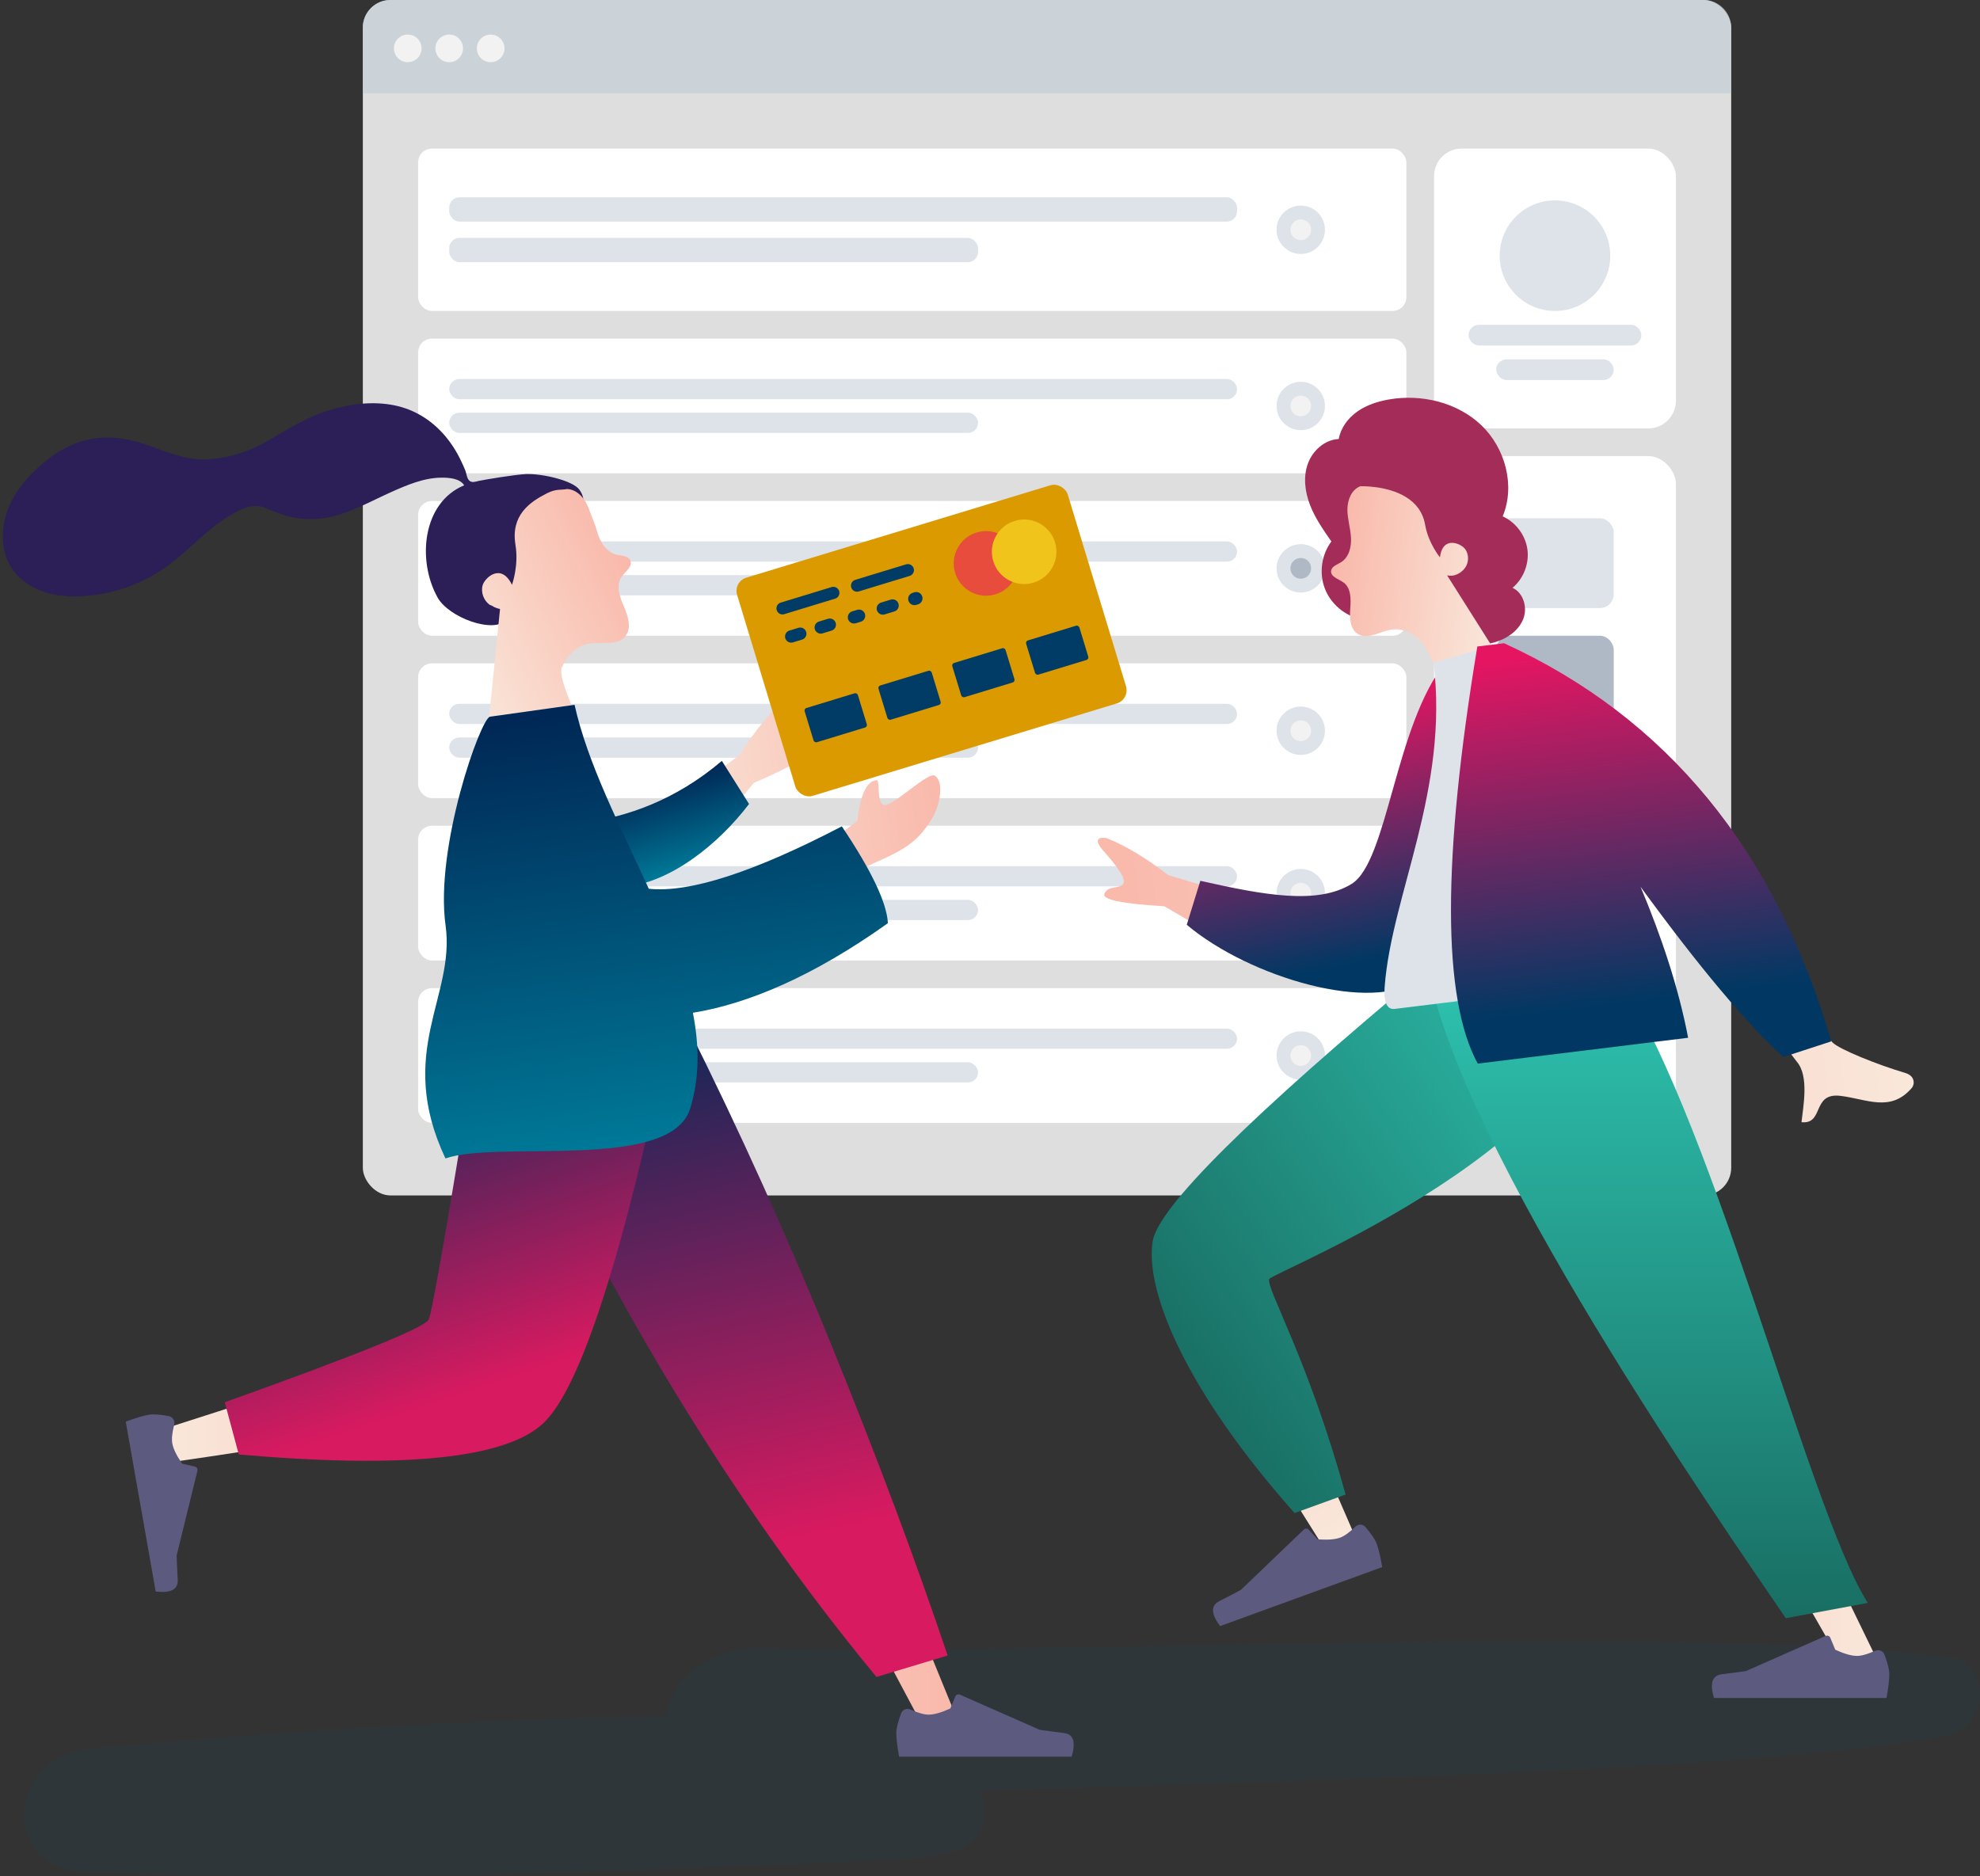 <?xml version="1.0" encoding="UTF-8" standalone="no"?>
<svg
   xmlns:dc="http://purl.org/dc/elements/1.1/"
   xmlns:cc="http://creativecommons.org/ns#"
   xmlns:rdf="http://www.w3.org/1999/02/22-rdf-syntax-ns#"
   xmlns:svg="http://www.w3.org/2000/svg"
   xmlns="http://www.w3.org/2000/svg"
   xmlns:sodipodi="http://sodipodi.sourceforge.net/DTD/sodipodi-0.dtd"
   xmlns:inkscape="http://www.inkscape.org/namespaces/inkscape"
   width="573px"
   height="543px"
   viewBox="0 0 573 543"
   version="1.1"
   id="svg285"
   sodipodi:docname="Twee mannetjes handover creditcard.svg"
   inkscape:version="0.92.4 (5da689c313, 2019-01-14)"
   inkscape:export-filename="C:\Users\Yves Muyters\Dienstenbedrijf Easylife BVBA\Team site - TASKBOOKER\02. Ontwerpen, designs, visuals\Illustraties\Mannetjesbibliotheek\PNG\Twee mannetjes handover creditcard.png"
   inkscape:export-xdpi="96"
   inkscape:export-ydpi="96">
  <rect x="0" y="0" width="573" height="543" fill="#333333" stroke="none"/>
  <sodipodi:namedview
     pagecolor="#ffffff"
     bordercolor="#666666"
     borderopacity="1"
     objecttolerance="10"
     gridtolerance="10"
     guidetolerance="10"
     inkscape:pageopacity="0"
     inkscape:pageshadow="2"
     inkscape:window-width="1920"
     inkscape:window-height="1017"
     id="namedview287"
     showgrid="false"
     inkscape:zoom="0.86924494"
     inkscape:cx="29.167"
     inkscape:cy="259.58883"
     inkscape:window-x="-8"
     inkscape:window-y="-8"
     inkscape:window-maximized="1"
     inkscape:current-layer="g278"
     showguides="false" />
  <!-- Generator: Sketch 54.1 (76490) - https://sketchapp.com -->
  <title
     id="title2">3 Taskbooker img@2x</title>
  <desc
     id="desc4">Created with Sketch.</desc>
  <defs
     id="defs86">
    <linearGradient
       x1="-0.002%"
       y1="50%"
       x2="99.999%"
       y2="50%"
       id="linearGradient-1">
      <stop
         stop-color="#F9E8DB"
         offset="0%"
         id="stop6" />
      <stop
         stop-color="#F9B8AA"
         offset="100%"
         id="stop8" />
    </linearGradient>
    <linearGradient
       x1="-0.002%"
       y1="50%"
       x2="99.999%"
       y2="50%"
       id="linearGradient-2">
      <stop
         stop-color="#F9E8DB"
         offset="0%"
         id="stop11" />
      <stop
         stop-color="#F9B8AA"
         offset="100%"
         id="stop13" />
    </linearGradient>
    <linearGradient
       x1="58.301%"
       y1="80.049%"
       x2="44.248%"
       y2="-7.482%"
       id="linearGradient-3">
      <stop
         stop-color="#D81A60"
         offset="0%"
         id="stop16" />
      <stop
         stop-color="#002856"
         offset="100%"
         id="stop18" />
    </linearGradient>
    <linearGradient
       x1="-0.002%"
       y1="50%"
       x2="99.999%"
       y2="50%"
       id="linearGradient-4">
      <stop
         stop-color="#F9E8DB"
         offset="0%"
         id="stop21" />
      <stop
         stop-color="#F9B8AA"
         offset="100%"
         id="stop23" />
    </linearGradient>
    <linearGradient
       x1="66.53%"
       y1="78.519%"
       x2="38.546%"
       y2="-4.556%"
       id="linearGradient-5">
      <stop
         stop-color="#D81A60"
         offset="0%"
         id="stop26" />
      <stop
         stop-color="#002856"
         offset="100%"
         id="stop28" />
    </linearGradient>
    <linearGradient
       x1="-0.002%"
       y1="50%"
       x2="99.999%"
       y2="50%"
       id="linearGradient-6">
      <stop
         stop-color="#F9E8DB"
         offset="0%"
         id="stop31" />
      <stop
         stop-color="#F9B8AA"
         offset="100%"
         id="stop33" />
    </linearGradient>
    <linearGradient
       x1="50.001%"
       y1="115.425%"
       x2="50.001%"
       y2="2.051%"
       id="linearGradient-7">
      <stop
         stop-color="#008CA7"
         offset="0%"
         id="stop36" />
      <stop
         stop-color="#002856"
         offset="100%"
         id="stop38" />
    </linearGradient>
    <linearGradient
       x1="50.001%"
       y1="115.425%"
       x2="50.001%"
       y2="2.051%"
       id="linearGradient-8">
      <stop
         stop-color="#008CA7"
         offset="0%"
         id="stop41" />
      <stop
         stop-color="#002856"
         offset="100%"
         id="stop43" />
    </linearGradient>
    <linearGradient
       x1="-0.002%"
       y1="50%"
       x2="99.999%"
       y2="50%"
       id="linearGradient-9">
      <stop
         stop-color="#F9E8DB"
         offset="0%"
         id="stop46" />
      <stop
         stop-color="#F9B8AA"
         offset="100%"
         id="stop48" />
    </linearGradient>
    <linearGradient
       x1="-0.002%"
       y1="50%"
       x2="99.999%"
       y2="50%"
       id="linearGradient-10">
      <stop
         stop-color="#F9E8DB"
         offset="0%"
         id="stop51" />
      <stop
         stop-color="#F9B8AA"
         offset="100%"
         id="stop53" />
    </linearGradient>
    <linearGradient
       x1="50%"
       y1="0%"
       x2="50%"
       y2="100%"
       id="linearGradient-11">
      <stop
         stop-color="#2EC3B0"
         offset="0%"
         id="stop56" />
      <stop
         stop-color="#196E63"
         offset="100%"
         id="stop58" />
    </linearGradient>
    <linearGradient
       x1="-0.002%"
       y1="50%"
       x2="99.999%"
       y2="50%"
       id="linearGradient-12">
      <stop
         stop-color="#F9E8DB"
         offset="0%"
         id="stop61" />
      <stop
         stop-color="#F9B8AA"
         offset="100%"
         id="stop63" />
    </linearGradient>
    <linearGradient
       x1="50%"
       y1="0%"
       x2="50%"
       y2="100%"
       id="linearGradient-13">
      <stop
         stop-color="#2EC3B0"
         offset="0%"
         id="stop66" />
      <stop
         stop-color="#196E63"
         offset="100%"
         id="stop68" />
    </linearGradient>
    <linearGradient
       x1="-0.002%"
       y1="50%"
       x2="99.999%"
       y2="50%"
       id="linearGradient-14">
      <stop
         stop-color="#F9E8DB"
         offset="0%"
         id="stop71" />
      <stop
         stop-color="#F9B8AA"
         offset="100%"
         id="stop73" />
    </linearGradient>
    <linearGradient
       x1="49.998%"
       y1="3.316%"
       x2="49.998%"
       y2="83.969%"
       id="linearGradient-15">
      <stop
         stop-color="#E61562"
         offset="0%"
         id="stop76" />
      <stop
         stop-color="#003863"
         offset="100%"
         id="stop78" />
    </linearGradient>
    <linearGradient
       x1="49.998%"
       y1="3.316%"
       x2="49.998%"
       y2="83.969%"
       id="linearGradient-16">
      <stop
         stop-color="#E61562"
         offset="0%"
         id="stop81" />
      <stop
         stop-color="#003863"
         offset="100%"
         id="stop83" />
    </linearGradient>
  </defs>
  <g
     id="Page-1"
     stroke="none"
     stroke-width="1"
     fill="none"
     fill-rule="evenodd">
    <g
       id="1.2-Home-"
       transform="translate(-786, -127)">
      <g
         id="Path-2-Copy">
        <g
           id="3-Taskbooker-img"
           transform="translate(769, 127)">
          <path
             d="M209.888,496.551 C210.931,486.312 222.693,476.492 237.436,476.946 C319.523,479.466 500.402,469.501 581.218,479.696 C593.601,481.257 592.464,500.154 580.478,502.375 C520.231,513.557 362.777,515.901 300.817,518.366 C304.661,530.277 298.721,537.198 279.389,538.077 C193.606,541.964 127.281,544.603 41.836,541.889 C16.946,541.1 18.719,508.277 43.331,506.087 C105.331,500.568 147.669,497.978 209.888,496.551 Z"
             id="Fill-68"
             fill-opacity="0.2"
             fill="#005077"
             opacity="0.447" />
          <g
             id="Image">
            <g
               id="Web"
               transform="translate(122, 0)">
              <rect
                 id="Container"
                 fill="#F2F2F2"
                 opacity="0.895"
                 x="0"
                 y="0"
                 width="396"
                 height="346"
                 rx="8" />
              <path
                 d="M8,0 L388,0 C392.418,-8.11624501e-16 396,3.582 396,8 L396,27 L0,27 L0,8 C-5.41083001e-16,3.582 3.582,8.11624501e-16 8,0 Z"
                 id="Header"
                 fill="#C5CFD6"
                 opacity="0.728" />
              <g
                 id="Buttons"
                 transform="translate(9, 10)"
                 fill="#F2F2F2">
                <circle
                   id="buttons"
                   cx="4"
                   cy="4"
                   r="4" />
                <circle
                   id="circle92"
                   cx="16"
                   cy="4"
                   r="4" />
                <circle
                   id="circle94"
                   cx="28"
                   cy="4"
                   r="4" />
              </g>
              <g
                 id="Content"
                 transform="translate(16, 43)">
                <g
                   id="Components"
                   transform="translate(294, 89)">
                  <rect
                     id="Background"
                     fill="#FFFFFF"
                     x="0"
                     y="0"
                     width="70"
                     height="194"
                     rx="8" />
                  <g
                     id="Rows"
                     transform="translate(18, 18)">
                    <rect
                       id="Data"
                       fill="#DDE3E9"
                       x="0"
                       y="0"
                       width="34"
                       height="26"
                       rx="4" />
                    <rect
                       id="rect99"
                       fill="#AFB9C5"
                       x="0"
                       y="34"
                       width="34"
                       height="25"
                       rx="4" />
                    <rect
                       id="rect101"
                       fill="#DDE3E9"
                       x="0"
                       y="67"
                       width="34"
                       height="25"
                       rx="4" />
                    <rect
                       id="rect103"
                       fill="#DDE3E9"
                       x="0"
                       y="133"
                       width="34"
                       height="25"
                       rx="4" />
                    <rect
                       id="rect105"
                       fill="#C5CFD6"
                       x="0"
                       y="100"
                       width="34"
                       height="25"
                       rx="4" />
                  </g>
                </g>
                <g
                   id="Profile"
                   transform="translate(294, 0)">
                  <rect
                     id="rect109"
                     fill="#FFFFFF"
                     x="0"
                     y="0"
                     width="70"
                     height="81"
                     rx="8" />
                  <g
                     id="Profile-Info"
                     transform="translate(10, 15)"
                     fill="#DDE3E9">
                    <circle
                       id="Avatar"
                       cx="25"
                       cy="16"
                       r="16" />
                    <rect
                       id="Name"
                       x="0"
                       y="36"
                       width="50"
                       height="6"
                       rx="3" />
                    <rect
                       id="rect113"
                       x="8"
                       y="46"
                       width="34"
                       height="6"
                       rx="3" />
                  </g>
                </g>
                <g
                   id="g208">
                  <g
                     id="Row">
                    <rect
                       id="rect117"
                       fill="#FFFFFF"
                       x="0"
                       y="0"
                       width="286"
                       height="47"
                       rx="4" />
                    <g
                       id="Text-Stuff"
                       transform="translate(9, 14.1)"
                       fill="#DDE3E9">
                      <rect
                         id="Label"
                         x="0"
                         y="0"
                         width="228"
                         height="7.05"
                         rx="3" />
                      <rect
                         id="rect120"
                         x="0"
                         y="11.75"
                         width="153.041"
                         height="7.05"
                         rx="3" />
                    </g>
                    <g
                       id="Check"
                       transform="translate(248.435, 16.5)">
                      <circle
                         id="circle123"
                         fill="#DDE3E9"
                         cx="7"
                         cy="7"
                         r="7" />
                      <circle
                         id="Indicator"
                         fill="#F2F2F2"
                         cx="7"
                         cy="7"
                         r="3" />
                    </g>
                  </g>
                  <g
                     id="g142"
                     transform="translate(0, 55)">
                    <rect
                       id="rect128"
                       fill="#FFFFFF"
                       x="0"
                       y="0"
                       width="286"
                       height="39"
                       rx="4" />
                    <g
                       id="g134"
                       transform="translate(9, 11.7)"
                       fill="#DDE3E9">
                      <rect
                         id="rect130"
                         x="0"
                         y="0"
                         width="228"
                         height="5.85"
                         rx="2.925" />
                      <rect
                         id="rect132"
                         x="0"
                         y="9.75"
                         width="153.041"
                         height="5.85"
                         rx="2.925" />
                    </g>
                    <g
                       id="g140"
                       transform="translate(248.435, 12.5)">
                      <circle
                         id="circle136"
                         fill="#DDE3E9"
                         cx="7"
                         cy="7"
                         r="7" />
                      <circle
                         id="circle138"
                         fill="#F2F2F2"
                         cx="7"
                         cy="7"
                         r="3" />
                    </g>
                  </g>
                  <g
                     id="g158"
                     transform="translate(0, 102)">
                    <rect
                       id="rect144"
                       fill="#FFFFFF"
                       x="0"
                       y="0"
                       width="286"
                       height="39"
                       rx="4" />
                    <g
                       id="g150"
                       transform="translate(9, 11.7)"
                       fill="#DDE3E9">
                      <rect
                         id="rect146"
                         x="0"
                         y="0"
                         width="228"
                         height="5.85"
                         rx="2.925" />
                      <rect
                         id="rect148"
                         x="0"
                         y="9.75"
                         width="153.041"
                         height="5.85"
                         rx="2.925" />
                    </g>
                    <g
                       id="g156"
                       transform="translate(248.435, 12.5)">
                      <circle
                         id="circle152"
                         fill="#DDE3E9"
                         cx="7"
                         cy="7"
                         r="7" />
                      <circle
                         id="circle154"
                         fill="#AFB9C5"
                         cx="7"
                         cy="7"
                         r="3" />
                    </g>
                  </g>
                  <g
                     id="g174"
                     transform="translate(0, 243)">
                    <rect
                       id="rect160"
                       fill="#FFFFFF"
                       x="0"
                       y="0"
                       width="286"
                       height="39"
                       rx="4" />
                    <g
                       id="g166"
                       transform="translate(9, 11.7)"
                       fill="#DDE3E9">
                      <rect
                         id="rect162"
                         x="0"
                         y="0"
                         width="228"
                         height="5.85"
                         rx="2.925" />
                      <rect
                         id="rect164"
                         x="0"
                         y="9.75"
                         width="153.041"
                         height="5.85"
                         rx="2.925" />
                    </g>
                    <g
                       id="g172"
                       transform="translate(248.435, 12.5)">
                      <circle
                         id="circle168"
                         fill="#DDE3E9"
                         cx="7"
                         cy="7"
                         r="7" />
                      <circle
                         id="circle170"
                         fill="#F2F2F2"
                         cx="7"
                         cy="7"
                         r="3" />
                    </g>
                  </g>
                  <g
                     id="g190"
                     transform="translate(0, 196)">
                    <rect
                       id="rect176"
                       fill="#FFFFFF"
                       x="0"
                       y="0"
                       width="286"
                       height="39"
                       rx="4" />
                    <g
                       id="g182"
                       transform="translate(9, 11.7)"
                       fill="#DDE3E9">
                      <rect
                         id="rect178"
                         x="0"
                         y="0"
                         width="228"
                         height="5.85"
                         rx="2.925" />
                      <rect
                         id="rect180"
                         x="0"
                         y="9.75"
                         width="153.041"
                         height="5.85"
                         rx="2.925" />
                    </g>
                    <g
                       id="g188"
                       transform="translate(248.435, 12.5)">
                      <circle
                         id="circle184"
                         fill="#DDE3E9"
                         cx="7"
                         cy="7"
                         r="7" />
                      <circle
                         id="circle186"
                         fill="#F2F2F2"
                         cx="7"
                         cy="7"
                         r="3" />
                    </g>
                  </g>
                  <g
                     id="g206"
                     transform="translate(0, 149)">
                    <rect
                       id="rect192"
                       fill="#FFFFFF"
                       x="0"
                       y="0"
                       width="286"
                       height="39"
                       rx="4" />
                    <g
                       id="g198"
                       transform="translate(9, 11.7)"
                       fill="#DDE3E9">
                      <rect
                         id="rect194"
                         x="0"
                         y="0"
                         width="228"
                         height="5.85"
                         rx="2.925" />
                      <rect
                         id="rect196"
                         x="0"
                         y="9.75"
                         width="153.041"
                         height="5.85"
                         rx="2.925" />
                    </g>
                    <g
                       id="g204"
                       transform="translate(248.435, 12.5)">
                      <circle
                         id="circle200"
                         fill="#DDE3E9"
                         cx="7"
                         cy="7"
                         r="7" />
                      <circle
                         id="circle202"
                         fill="#F2F2F2"
                         cx="7"
                         cy="7"
                         r="3" />
                    </g>
                  </g>
                </g>
              </g>
            </g>
            <g
               id="Group-3"
               transform="translate(293, 297) scale(-1, 1) translate(-293, -297) translate(0, 85)">
              <g
                 id="Humaaan"
                 transform="translate(426, 212) scale(-1, 1) translate(-426, -212) translate(266, 0)">
                <g
                   id="Head/Front/Chongo"
                   transform="translate(122.712, 89.592) rotate(-12) translate(-122.712, -89.592) translate(11.712, 21.592)">
                  <g
                     id="Head"
                     stroke-width="1"
                     transform="translate(140, 63)" />
                  <path
                     d="M164.223,41.11 C160.958,40.57 152.166,40.199 150.545,40.199 C149.509,40.199 148.386,40.438 147.772,39.478 C147.27,38.693 147.454,37.364 147.304,36.452 C147.13,35.393 146.882,34.347 146.632,33.304 C145.92,30.337 144.844,27.513 143.337,24.863 C140.511,19.889 136.37,15.994 131.142,13.727 C125.369,11.224 118.836,10.651 112.627,11.159 C105.982,11.702 99.966,13.914 93.692,15.996 C87.713,17.98 81.451,18.761 75.198,17.792 C68.897,16.816 64.137,13.372 58.823,10.104 C53.382,6.757 47.165,4.569 40.734,5.072 C34.73,5.542 29.197,8.042 24.233,11.381 C19.588,14.506 15.756,18.265 13.592,23.556 C11.264,29.248 11.266,35.495 15.094,40.525 C20.642,47.816 30.942,49.702 39.511,49.514 C44.468,49.406 49.335,48.494 54.015,46.834 C60.256,44.62 65.649,40.868 71.487,37.823 C74.227,36.395 77.059,35.221 80.028,34.376 C82.908,33.556 85.746,33.18 88.354,34.935 C91.113,36.791 93.585,38.615 96.742,39.777 C99.77,40.892 102.977,41.516 106.203,41.491 C112.48,41.442 118.668,39.47 124.764,38.148 C129.736,37.071 135.055,35.998 140.123,37.033 C142.238,37.465 145.327,38.357 146.091,40.574 C133.235,42.924 128.185,58.96 131.81,70.731 C133.766,77.085 145.525,84.512 150.096,81.172 C152.993,79.056 167.626,62.081 173.318,55.205 C178.933,55.541 179.785,51.807 178.444,48.754 C177.103,45.7 168.735,41.857 164.223,41.11 Z"
                     id="hair"
                     fill="#2C1E56" />
                  <path
                     d="M157.247,70.382 C157.363,63.165 151.165,65.028 149.663,66.604 C148.16,68.179 147.867,70.781 148.912,72.699 C149.431,73.055 149.476,73.821 150.982,75.056 L129.249,108.837 C129.259,118.194 149.019,117.284 155.204,118.059 C157.088,115.03 156.481,100.579 159.205,98.301 C161.927,96.024 165.626,94.643 169.035,95.575 C172.718,96.581 176.25,100.127 179.733,98.546 C182.445,97.315 183.056,93.749 183.243,90.74 C183.43,87.734 183.878,84.191 186.499,82.762 C188.199,81.838 190.906,81.544 190.948,79.588 C190.977,78.113 189.317,77.329 188.201,76.387 C185.898,74.447 185.566,70.949 186.172,67.977 C186.775,65.006 186.634,63.884 187.048,60.878 C187.459,57.874 186.634,54.358 184.006,52.905 C182.255,52.436 181.3,51.377 178.304,51.377 C172.639,51.377 166.016,52.27 163.373,60.596 C161.528,66.404 157.247,70.382 157.247,70.382 Z"
                     id="Fill-84"
                     fill="url(#linearGradient-1)"
                     transform="translate(160.099, 84.718) rotate(-15) translate(-160.099, -84.718) " />
                </g>
                <g
                   id="Bottom/Standing/Jogging"
                   transform="translate(53, 211.93)">
                  <polygon
                     id="Leg"
                     fill="url(#linearGradient-2)"
                     points="115.7 0 181.833 110.193 231.413 203.352 242.092 203.352 159.02 4.51531526e-13" />
                  <g
                     id="Accessories/Shoe/Flat-Sneaker"
                     transform="translate(222.5, 176.519)"
                     fill="#5C5A7F">
                    <path
                       d="M2.28,22.468 C1.35,24.961 0.885,26.835 0.885,28.092 C0.885,29.67 1.151,31.973 1.683,35 C3.535,35 20.178,35 51.613,35 C52.91,30.76 52.161,28.471 49.366,28.133 C46.57,27.795 44.248,27.49 42.399,27.217 L19.294,17.036 C18.788,16.814 18.198,17.043 17.976,17.548 C17.973,17.554 17.97,17.56 17.968,17.567 L16.522,21.034 C13.934,22.227 11.831,22.824 10.213,22.824 C8.937,22.824 7.188,22.329 4.968,21.34 L4.968,21.34 C3.959,20.891 2.777,21.344 2.327,22.353 C2.31,22.391 2.295,22.429 2.28,22.468 Z"
                       id="shoe" />
                  </g>
                  <path
                     d="M217.643,188.434 L238.238,182.225 C229.215,155.341 218.156,125.756 205.061,93.47 C191.966,61.184 177.902,30.028 162.87,2.84217094e-14 L104.703,2.84217094e-14 C121.416,37.984 139.133,72.496 157.856,103.539 C176.578,134.581 196.507,162.879 217.643,188.434 Z"
                     id="Pant"
                     fill="url(#linearGradient-3)" />
                  <path
                     d="M111.354,2.84217094e-14 C105.112,38.723 93.074,88.195 91.938,89.722 C91.18,90.74 63.913,99.846 10.137,117.041 L12.444,126.426 C76.572,117.205 110.362,110.05 113.814,104.963 C118.992,97.332 144.846,37.045 154.86,2.84217094e-14 L111.354,2.84217094e-14 Z"
                     id="path220"
                     fill="url(#linearGradient-4)" />
                  <path
                     d="M29.04,108.928 L33.104,124.044 C81.068,128.237 110.456,125.207 121.269,114.955 C132.083,104.704 144.407,66.385 158.241,-1.13686838e-13 L102.776,-1.13686838e-13 C94.01,54.361 89.11,82.682 88.075,84.964 C87.039,87.246 67.361,95.234 29.04,108.928 Z"
                     id="path222"
                     fill="url(#linearGradient-5)" />
                  <g
                     id="g226"
                     transform="translate(21.805, 136.603) rotate(80) translate(-21.805, -136.603) translate(-5.34, 118.862)"
                     fill="#5C5A7F">
                    <path
                       d="M2.28,22.468 C1.35,24.961 0.885,26.835 0.885,28.092 C0.885,29.67 1.151,31.973 1.683,35 C3.535,35 20.178,35 51.613,35 C52.91,30.76 52.161,28.471 49.366,28.133 C46.57,27.795 44.248,27.49 42.399,27.217 L19.294,17.036 C18.788,16.814 18.198,17.043 17.976,17.548 C17.973,17.554 17.97,17.56 17.968,17.567 L16.522,21.034 C13.934,22.227 11.831,22.824 10.213,22.824 C8.937,22.824 7.188,22.329 4.968,21.34 L4.968,21.34 C3.959,20.891 2.777,21.344 2.327,22.353 C2.31,22.391 2.295,22.429 2.28,22.468 Z"
                       id="path224" />
                  </g>
                </g>
                <g
                   id="Body/Pointing-Forward"
                   transform="translate(181.92, 202.965) rotate(-8) translate(-181.92, -202.965) translate(68, 120)">
                  <path
                     d="M141.287,37.905 L172.2,21.029 C177.341,14.945 182.406,10.219 187.395,6.853 C188.92,6.219 191.586,5.835 189.093,10.245 C186.6,14.656 184.176,19.408 185.446,20.767 C186.716,22.125 189.884,20.227 191.399,22.485 C192.41,23.99 186.998,26.368 175.165,29.618 L152.703,50.117 L141.287,37.905 Z M189.703,52.143 L203.282,44.708 C205.187,37.482 207.465,33.846 210.115,33.801 C212.15,32.857 208.605,41.988 212.464,41.196 C216.323,40.404 225.742,33.423 227.364,34.84 C229.765,36.937 227.625,43.377 225.102,46.58 C220.388,52.568 216.485,54.615 206.837,57.296 C201.793,58.698 196.339,61.508 190.476,65.726 L189.703,52.143 Z"
                     id="Skin"
                     fill="url(#linearGradient-6)" />
                  <path
                     d="M127.231,30.837 C137.943,32.418 152.561,32.425 169.303,25.208 L173.175,39.438 C161.034,48.158 144.925,54.351 132.077,51.945 C121.953,50.05 118.697,36.966 127.231,30.837 Z"
                     id="Sleeve"
                     fill="url(#linearGradient-7)"
                     transform="translate(147.754, 38.838) rotate(-9) translate(-147.754, -38.838) " />
                  <path
                     d="M140.812,55.713 C152.307,58.571 171.583,55.201 198.641,45.604 C205.353,59.444 208.455,69.31 207.949,75.203 C184.737,87.289 164.843,92.677 148.452,93.032 C148.973,102.726 147.789,111.95 143.813,120.377 C135.637,137.704 87.767,121.658 71.671,124.816 C61.592,92.189 81.081,78.929 81.096,58.053 C81.113,35.19 99.531,-1.42108547e-13 102.241,-1.42108547e-13 L126.953,8.62748707e-14 C128.317,17.46 135.179,36.703 140.812,55.713 Z"
                     id="Clothes"
                     fill="url(#linearGradient-8)" />
                </g>
              </g>
              <g
                 id="g261"
                 transform="translate(0, 22)">
                <g
                   id="Group-4"
                   transform="translate(159.501, 51.513) rotate(-8) translate(-159.501, -51.513) translate(125.001, 8.013)">
                  <path
                     d="M23.966,70.146 C26.95,69.336 29.248,66.907 32.162,65.873 C36.909,64.189 42.123,66.497 47.15,66.168 C51.91,65.857 56.426,62.983 58.722,58.803 C61.016,54.621 61.018,49.271 58.722,45.092 C61.493,42.11 64.293,39.092 66.284,35.544 C68.275,31.996 69.416,27.81 68.605,23.823 C67.796,19.836 64.741,16.176 60.738,15.43 C60.621,12.155 58.923,9.066 56.538,6.821 C54.152,4.575 51.128,3.105 48.01,2.093 C38.866,-0.871 28.265,0.132 20.449,5.724 C12.634,11.318 8.212,21.705 10.642,31 C6.653,32.157 3.36,35.466 2.225,39.462 C1.091,43.455 2.153,48 4.939,51.08 C1.68,52.054 -0.11,55.94 0.549,59.275 C1.21,62.609 3.817,65.297 6.817,66.898 C9.818,68.499 13.212,69.177 16.547,69.835 C19,70.321 21.556,70.802 23.966,70.146"
                     id="Fill-65"
                     fill="#A42C58" />
                  <path
                     d="M32.54,36.498 C30.863,41.705 26.97,45.271 26.97,45.271 L26.97,45.271 C27.075,38.801 21.439,40.471 20.073,41.884 L20.073,41.884 C18.706,43.297 18.44,45.629 19.389,47.348 L19.389,47.348 C20.339,49.07 22.234,50.355 24.19,50.142 L24.19,50.142 L7.6,69.699 C7.609,78.087 12.351,86.217 17.976,86.911 L17.976,86.911 C19.69,84.196 26.273,72.342 28.75,70.301 L28.75,70.301 C31.226,68.259 34.59,67.021 37.69,67.856 L37.69,67.856 C41.039,68.758 44.251,71.937 47.419,70.52 L47.419,70.52 C49.885,69.417 50.44,66.22 50.611,63.522 L50.611,63.522 C50.781,60.827 51.188,57.65 53.572,56.37 L53.572,56.37 C55.117,55.542 57.579,55.278 57.617,53.525 L57.617,53.525 C57.644,52.202 56.134,51.499 55.12,50.655 L55.12,50.655 C53.025,48.915 52.723,45.779 53.274,43.115 L53.274,43.115 C53.823,40.451 55.043,37.946 55.42,35.251 L55.42,35.251 C55.794,32.558 55.043,29.406 52.653,28.103 L52.653,28.103 C52.653,28.103 50.689,27.743 47.965,27.743 L47.965,27.743 C42.813,27.743 34.944,29.034 32.54,36.498"
                     id="path235"
                     fill="url(#linearGradient-9)" />
                </g>
                <g
                   id="Bottom/Standing/Sprint"
                   transform="translate(0, 172.93)">
                  <path
                     d="M184.42,-8.712 C167.459,5.124 174.111,126.672 172.979,128.201 C172.477,128.88 145.572,134.624 92.265,145.434 L94.581,154.844 C156.952,151.843 189.951,148.028 193.58,143.398 C198.774,136.77 205.149,99.666 212.704,32.086 L184.42,-8.712 Z"
                     id="path238"
                     fill="url(#linearGradient-10)"
                     transform="translate(152.484, 73.066) rotate(-55) translate(-152.484, -73.066) " />
                  <path
                     d="M101.275,135.544 L105.353,150.701 C151.858,156.119 182.499,149.551 193.272,139.293 C200.454,132.455 206.845,95.452 212.446,28.284 L182.19,-14.926 C141.811,15.545 166.066,115.539 165.036,117.824 C164.006,120.11 139.488,121.88 101.275,135.544 Z"
                     id="path240"
                     fill="url(#linearGradient-11)"
                     transform="translate(156.861, 68.86) rotate(-55) translate(-156.861, -68.86) " />
                  <g
                     id="g244"
                     transform="translate(198.812, 166.122) rotate(20) translate(-198.812, -166.122) translate(171.667, 148.381)"
                     fill="#5C5A7F">
                    <path
                       d="M2.28,22.468 C1.35,24.961 0.885,26.835 0.885,28.092 C0.885,29.67 1.151,31.973 1.683,35 C3.535,35 20.178,35 51.613,35 C52.91,30.76 52.161,28.471 49.366,28.133 C46.57,27.795 44.248,27.49 42.399,27.217 L19.294,17.036 C18.788,16.814 18.198,17.043 17.976,17.548 C17.973,17.554 17.97,17.56 17.968,17.567 L16.522,21.034 C13.934,22.227 11.831,22.824 10.213,22.824 C8.937,22.824 7.188,22.329 4.968,21.34 L4.968,21.34 C3.959,20.891 2.777,21.344 2.327,22.353 C2.31,22.391 2.295,22.429 2.28,22.468 Z"
                       id="path242" />
                  </g>
                  <polygon
                     id="polygon246"
                     fill="url(#linearGradient-12)"
                     points="115.7 0 69.646 110.193 24.382 203.352 35.061 203.352 151.9 0" />
                  <g
                     id="g250"
                     transform="translate(21.36, 176.519)"
                     fill="#5C5A7F">
                    <path
                       d="M2.28,22.468 C1.35,24.961 0.885,26.835 0.885,28.092 C0.885,29.67 1.151,31.973 1.683,35 C3.535,35 20.178,35 51.613,35 C52.91,30.76 52.161,28.471 49.366,28.133 C46.57,27.795 44.248,27.49 42.399,27.217 L19.294,17.036 C18.788,16.814 18.198,17.043 17.976,17.548 C17.973,17.554 17.97,17.56 17.968,17.567 L16.522,21.034 C13.934,22.227 11.831,22.824 10.213,22.824 C8.937,22.824 7.188,22.329 4.968,21.34 L4.968,21.34 C3.959,20.891 2.777,21.344 2.327,22.353 C2.31,22.391 2.295,22.429 2.28,22.468 Z"
                       id="path248" />
                  </g>
                  <path
                     d="M28.47,183.999 L52.199,188.434 C70.547,161.55 147.331,51.316 155.75,2.84217094e-14 L102.923,2.84217094e-14 C74.809,37.096 45.959,156.67 28.47,183.999 Z"
                     id="path252"
                     fill="url(#linearGradient-13)" />
                </g>
                <g
                   id="Body/Jacket-2"
                   transform="translate(133.5, 162.725) rotate(7) translate(-133.5, -162.725) translate(19.58, 79.761)">
                  <path
                     d="M176.344,68.901 L208.615,54.775 C214.268,49.16 219.727,44.892 224.992,41.972 C226.566,41.473 229.256,41.322 226.386,45.499 C223.517,49.677 220.687,54.199 221.834,55.664 C222.98,57.128 226.302,55.512 227.614,57.893 C228.489,59.48 222.89,61.378 210.818,63.589 L186.648,82.058 L176.344,68.901 Z M45.875,72.791 L64.125,76.401 C45.771,110.493 35.928,128.562 34.596,130.608 C31.6,135.21 34.396,143.645 35.428,148.087 C28.949,149.591 31.504,139.871 23.305,141.9 C15.821,143.752 9.476,148.506 2.497,142.095 C1.639,141.307 1.011,138.843 3.936,137.579 C11.224,134.431 21.991,128.536 23.737,126.247 C26.118,123.126 33.497,105.307 45.875,72.791 Z"
                     id="path255"
                     fill="url(#linearGradient-14)" />
                  <path
                     d="M109.809,8.781 L117.367,6.798 C135.491,21.493 145.706,59.712 157.292,63.876 C168.246,67.812 182.76,61.806 199.946,53.907 L206.438,65.531 C191.839,84.323 158.782,102.013 144.129,94.847 C120.701,83.391 111.375,35.966 109.809,8.781 Z"
                     id="Coat-Back"
                     fill="url(#linearGradient-15)"
                     transform="translate(158.123, 51.637) rotate(5) translate(-158.123, -51.637) " />
                  <path
                     d="M80.156,101.198 C111.036,101.198 133.75,101.198 148.299,101.198 C151.413,101.198 150.826,96.716 150.376,94.455 C145.181,68.356 124.902,40.223 124.902,3.072 L105.247,0 C88.989,26.061 83.367,58.148 80.156,101.198 Z"
                     id="Shirt"
                     fill="#DDE3E9" />
                  <path
                     d="M73.36,74.774 C59.468,99.749 47.792,117.73 38.33,128.717 L24.047,125.928 C33.248,69.055 59.892,27.079 103.979,2.27181937e-14 L104.203,1.4989538e-14 L111.761,0 C129.407,59.953 134.271,99.899 126.355,119.84 L65.016,119.84 C65.986,105.249 69.098,89.819 73.36,74.774 Z"
                     id="Coat-Front"
                     fill="url(#linearGradient-16)" />
                </g>
              </g>
            </g>
            <g
               id="g1382"
               transform="rotate(-16.973,283.056,166.417)">
              <g
                 id="g278"
                 transform="rotate(-14,783.811,-828.175)">
                <path
                   id="Fill-35"
                   d="m 50.828,54.607 c -0.002,0.005 -0.004,0.01 -0.007,0.016 0.003,-0.005 0.007,-0.025 0.007,-0.016"
                   inkscape:connector-curvature="0"
                   style="fill:#c5cfd6" />
                <path
                   id="Fill-37"
                   d="m 50.823,54.614 c 0,0.001 -0.001,0.003 -0.001,0.005 0,-0.005 0.009,-0.02 0.001,-0.005"
                   inkscape:connector-curvature="0"
                   style="fill:#c5cfd6" />
                <path
                   id="Fill-39"
                   d="m 50.858,54.53 c -0.007,0.02 -0.016,0.039 -0.024,0.059 0.004,-0.01 0.008,-0.018 0.012,-0.028 -0.104,0.26 -0.038,0.091 0.012,-0.031"
                   inkscape:connector-curvature="0"
                   style="fill:#c5cfd6" />
                <path
                   id="Fill-41"
                   d="m 50.836,54.59 c -0.004,0.009 -0.008,0.019 -0.012,0.028 -0.029,0.056 0.012,-0.028 0.012,-0.028"
                   inkscape:connector-curvature="0"
                   style="fill:#c5cfd6" />
                <polygon
                   points="50.825,54.613 50.825,54.614 "
                   id="Fill-43"
                   style="fill:#c5cfd6" />
                <path
                   id="Fill-45"
                   d="m 50.824,54.615 c 0,-10e-4 0,-10e-4 10e-4,-0.002 -10e-4,0.001 -10e-4,0.001 -10e-4,0.002"
                   inkscape:connector-curvature="0"
                   style="fill:#c5cfd6" />
                <path
                   id="Fill-47"
                   d="m 50.819,54.622 c -0.006,0.012 0.028,-0.046 0,0"
                   inkscape:connector-curvature="0"
                   style="fill:#c5cfd6" />
                <path
                   id="Fill-49"
                   d="m 50.824,54.615 0.002,-0.002 c -0.001,0.001 -0.001,0.002 -0.002,0.002"
                   inkscape:connector-curvature="0"
                   style="fill:#c5cfd6" />
                <rect
                   style="fill:#da9a00;fill-opacity:1"
                   transform="rotate(14.072)"
                   rx="4"
                   height="66"
                   width="100"
                   y="-12.493"
                   x="7.28"
                   id="Photo-Background" />
              </g>
              <circle
                 r="9.347"
                 cy="168.847"
                 cx="302.488"
                 id="path1113"
                 style="opacity:1;fill:#e74c3d;fill-opacity:1;stroke:none;stroke-width:2.57;stroke-linecap:round;stroke-linejoin:miter;stroke-miterlimit:4;stroke-dasharray:none;stroke-dashoffset:0;stroke-opacity:1" />
              <circle
                 r="9.347"
                 cy="168.847"
                 cx="314.025"
                 id="path1113-1"
                 style="opacity:1;fill:#f0c41b;fill-opacity:1;stroke:none;stroke-width:2.57;stroke-linecap:round;stroke-linejoin:miter;stroke-miterlimit:4;stroke-dasharray:none;stroke-dashoffset:0;stroke-opacity:1" />
              <path
                 sodipodi:nodetypes="cc"
                 inkscape:connector-curvature="0"
                 id="path1130-5"
                 d="m 264.899,164.104 15.387,10e-6"
                 style="fill:none;fill-opacity:1;stroke:#003c66;stroke-width:3.5;stroke-linecap:round;stroke-linejoin:miter;stroke-miterlimit:4;stroke-dasharray:none;stroke-opacity:1" />
              <path
                 sodipodi:nodetypes="cc"
                 inkscape:connector-curvature="0"
                 id="path1130-7-9"
                 d="m 242.356,164.104 15.387,1e-5"
                 style="fill:none;fill-opacity:1;stroke:#003c66;stroke-width:3.5;stroke-linecap:round;stroke-linejoin:miter;stroke-miterlimit:4;stroke-dasharray:none;stroke-opacity:1" />
              <path
                 sodipodi:nodetypes="cc"
                 inkscape:connector-curvature="0"
                 id="path1130-7-2-6"
                 d="m 242.391,172.614 2.738,7e-5"
                 style="fill:none;fill-opacity:1;stroke:#003c66;stroke-width:3.569;stroke-linecap:round;stroke-linejoin:miter;stroke-miterlimit:4;stroke-dasharray:none;stroke-opacity:1" />
              <path
                 sodipodi:nodetypes="cc"
                 inkscape:connector-curvature="0"
                 id="path1130-7-2-8-2"
                 d="m 251.325,172.614 2.738,7e-5"
                 style="fill:none;fill-opacity:1;stroke:#003c66;stroke-width:3.569;stroke-linecap:round;stroke-linejoin:miter;stroke-miterlimit:4;stroke-dasharray:none;stroke-opacity:1" />
              <path
                 sodipodi:nodetypes="cc"
                 inkscape:connector-curvature="0"
                 id="path1130-7-2-8-7-2"
                 d="m 261.396,172.614 1.506,1.3e-4"
                 style="fill:none;fill-opacity:1;stroke:#003c66;stroke-width:3.59;stroke-linecap:round;stroke-linejoin:miter;stroke-miterlimit:4;stroke-dasharray:none;stroke-opacity:1" />
              <path
                 sodipodi:nodetypes="cc"
                 inkscape:connector-curvature="0"
                 id="path1130-7-2-8-7-5-4"
                 d="m 270.121,172.614 2.937,5e-5"
                 style="fill:none;fill-opacity:1;stroke:#003c66;stroke-width:3.576;stroke-linecap:round;stroke-linejoin:miter;stroke-miterlimit:4;stroke-dasharray:none;stroke-opacity:1" />
              <path
                 sodipodi:nodetypes="cc"
                 inkscape:connector-curvature="0"
                 id="path1130-7-2-8-7-7-3"
                 d="m 279.676,172.614 0.541,3.7e-4"
                 style="fill:none;fill-opacity:1;stroke:#003c66;stroke-width:3.636;stroke-linecap:round;stroke-linejoin:miter;stroke-miterlimit:4;stroke-dasharray:none;stroke-opacity:1" />
              <rect
                 ry="0.763"
                 y="193.703"
                 x="239.793"
                 height="10.354"
                 width="16.106"
                 id="rect1255"
                 style="opacity:1;fill:#003c66;fill-opacity:1;stroke:none;stroke-width:3.5;stroke-linecap:round;stroke-linejoin:miter;stroke-miterlimit:4;stroke-dasharray:none;stroke-dashoffset:0;stroke-opacity:1" />
              <rect
                 ry="0.763"
                 y="193.703"
                 x="262.131"
                 height="10.354"
                 width="16.106"
                 id="rect1255-3"
                 style="opacity:1;fill:#003c66;fill-opacity:1;stroke:none;stroke-width:3.5;stroke-linecap:round;stroke-linejoin:miter;stroke-miterlimit:4;stroke-dasharray:none;stroke-dashoffset:0;stroke-opacity:1" />
              <rect
                 ry="0.763"
                 y="193.703"
                 x="284.468"
                 height="10.354"
                 width="16.106"
                 id="rect1255-3-7"
                 style="opacity:1;fill:#003c66;fill-opacity:1;stroke:none;stroke-width:3.5;stroke-linecap:round;stroke-linejoin:miter;stroke-miterlimit:4;stroke-dasharray:none;stroke-dashoffset:0;stroke-opacity:1" />
              <rect
                 ry="0.763"
                 y="193.703"
                 x="306.805"
                 height="10.354"
                 width="16.106"
                 id="rect1255-3-7-9"
                 style="opacity:1;fill:#003c66;fill-opacity:1;stroke:none;stroke-width:3.5;stroke-linecap:round;stroke-linejoin:miter;stroke-miterlimit:4;stroke-dasharray:none;stroke-dashoffset:0;stroke-opacity:1" />
            </g>
          </g>
        </g>
      </g>
    </g>
  </g>
</svg>
